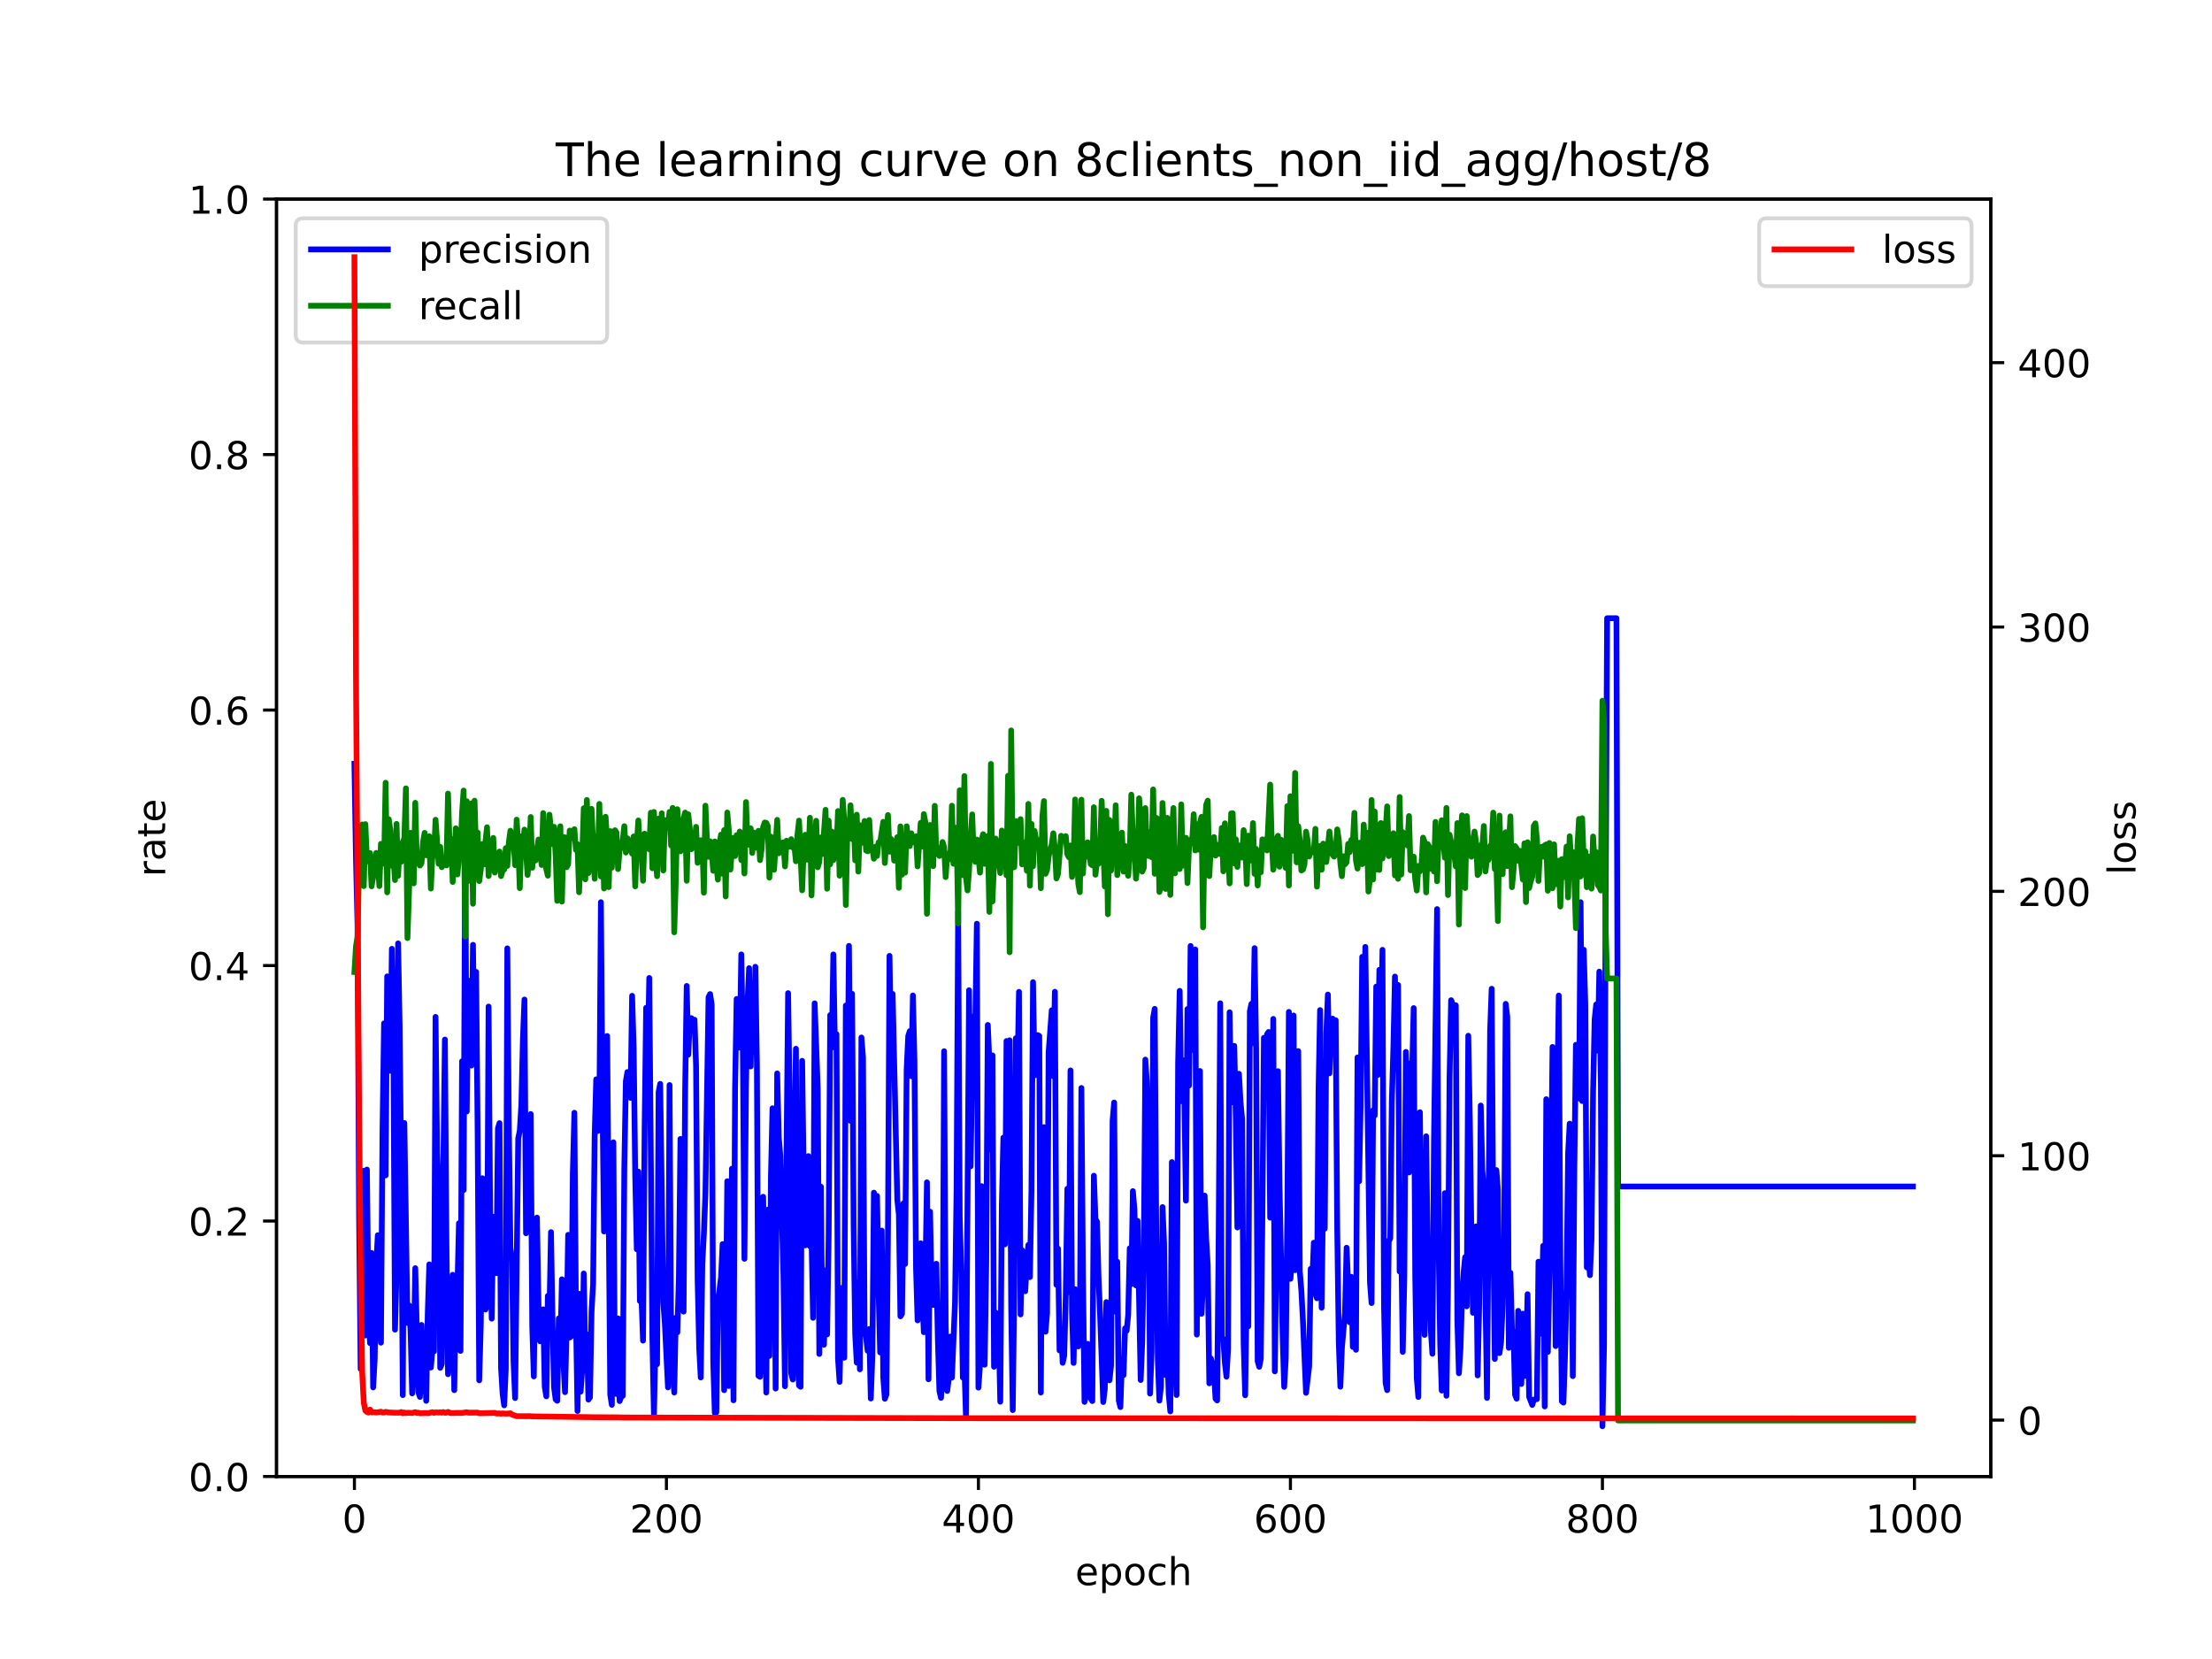 <?xml version="1.0" encoding="utf-8" standalone="no"?>
<!DOCTYPE svg PUBLIC "-//W3C//DTD SVG 1.1//EN"
  "http://www.w3.org/Graphics/SVG/1.1/DTD/svg11.dtd">
<!-- Created with matplotlib (https://matplotlib.org/) -->
<svg height="432pt" version="1.1" viewBox="0 0 576 432" width="576pt" xmlns="http://www.w3.org/2000/svg" xmlns:xlink="http://www.w3.org/1999/xlink">
 <defs>
  <style type="text/css">*{stroke-linecap:butt;stroke-linejoin:round;}</style>
 </defs>
 <g id="figure_1">
  <g id="patch_1">
   <path d="M 0 432 
L 576 432 
L 576 0 
L 0 0 
z
" style="fill:#ffffff;"/>
  </g>
  <g id="axes_1">
   <g id="patch_2">
    <path d="M 72 384.48 
L 518.4 384.48 
L 518.4 51.84 
L 72 51.84 
z
" style="fill:#ffffff;"/>
   </g>
   <g id="matplotlib.axis_1">
    <g id="xtick_1">
     <g id="line2d_1">
      <defs>
       <path d="M 0 0 
L 0 3.5 
" id="m2baa6830aa" style="stroke:#000000;stroke-width:0.8;"/>
      </defs>
      <g>
       <use style="stroke:#000000;stroke-width:0.8;" x="92.291" xlink:href="#m2baa6830aa" y="384.48"/>
      </g>
     </g>
     <g id="text_1">
      <!-- 0 -->
      <g transform="translate(89.11 399.078)scale(0.1 -0.1)">
       <defs>
        <path d="M 31.781 66.406 
Q 24.172 66.406 20.328 58.906 
Q 16.5 51.422 16.5 36.375 
Q 16.5 21.391 20.328 13.891 
Q 24.172 6.391 31.781 6.391 
Q 39.453 6.391 43.281 13.891 
Q 47.125 21.391 47.125 36.375 
Q 47.125 51.422 43.281 58.906 
Q 39.453 66.406 31.781 66.406 
z
M 31.781 74.219 
Q 44.047 74.219 50.516 64.516 
Q 56.984 54.828 56.984 36.375 
Q 56.984 17.969 50.516 8.266 
Q 44.047 -1.422 31.781 -1.422 
Q 19.531 -1.422 13.062 8.266 
Q 6.594 17.969 6.594 36.375 
Q 6.594 54.828 13.062 64.516 
Q 19.531 74.219 31.781 74.219 
z
" id="DejaVuSans-48"/>
       </defs>
       <use xlink:href="#DejaVuSans-48"/>
      </g>
     </g>
    </g>
    <g id="xtick_2">
     <g id="line2d_2">
      <g>
       <use style="stroke:#000000;stroke-width:0.8;" x="173.536" xlink:href="#m2baa6830aa" y="384.48"/>
      </g>
     </g>
     <g id="text_2">
      <!-- 200 -->
      <g transform="translate(163.992 399.078)scale(0.1 -0.1)">
       <defs>
        <path d="M 19.188 8.297 
L 53.609 8.297 
L 53.609 0 
L 7.328 0 
L 7.328 8.297 
Q 12.938 14.109 22.625 23.891 
Q 32.328 33.688 34.812 36.531 
Q 39.547 41.844 41.422 45.531 
Q 43.312 49.219 43.312 52.781 
Q 43.312 58.594 39.234 62.25 
Q 35.156 65.922 28.609 65.922 
Q 23.969 65.922 18.812 64.312 
Q 13.672 62.703 7.812 59.422 
L 7.812 69.391 
Q 13.766 71.781 18.938 73 
Q 24.125 74.219 28.422 74.219 
Q 39.75 74.219 46.484 68.547 
Q 53.219 62.891 53.219 53.422 
Q 53.219 48.922 51.531 44.891 
Q 49.859 40.875 45.406 35.406 
Q 44.188 33.984 37.641 27.219 
Q 31.109 20.453 19.188 8.297 
z
" id="DejaVuSans-50"/>
       </defs>
       <use xlink:href="#DejaVuSans-50"/>
       <use x="63.623" xlink:href="#DejaVuSans-48"/>
       <use x="127.246" xlink:href="#DejaVuSans-48"/>
      </g>
     </g>
    </g>
    <g id="xtick_3">
     <g id="line2d_3">
      <g>
       <use style="stroke:#000000;stroke-width:0.8;" x="254.781" xlink:href="#m2baa6830aa" y="384.48"/>
      </g>
     </g>
     <g id="text_3">
      <!-- 400 -->
      <g transform="translate(245.237 399.078)scale(0.1 -0.1)">
       <defs>
        <path d="M 37.797 64.312 
L 12.891 25.391 
L 37.797 25.391 
z
M 35.203 72.906 
L 47.609 72.906 
L 47.609 25.391 
L 58.016 25.391 
L 58.016 17.188 
L 47.609 17.188 
L 47.609 0 
L 37.797 0 
L 37.797 17.188 
L 4.891 17.188 
L 4.891 26.703 
z
" id="DejaVuSans-52"/>
       </defs>
       <use xlink:href="#DejaVuSans-52"/>
       <use x="63.623" xlink:href="#DejaVuSans-48"/>
       <use x="127.246" xlink:href="#DejaVuSans-48"/>
      </g>
     </g>
    </g>
    <g id="xtick_4">
     <g id="line2d_4">
      <g>
       <use style="stroke:#000000;stroke-width:0.8;" x="336.026" xlink:href="#m2baa6830aa" y="384.48"/>
      </g>
     </g>
     <g id="text_4">
      <!-- 600 -->
      <g transform="translate(326.482 399.078)scale(0.1 -0.1)">
       <defs>
        <path d="M 33.016 40.375 
Q 26.375 40.375 22.484 35.828 
Q 18.609 31.297 18.609 23.391 
Q 18.609 15.531 22.484 10.953 
Q 26.375 6.391 33.016 6.391 
Q 39.656 6.391 43.531 10.953 
Q 47.406 15.531 47.406 23.391 
Q 47.406 31.297 43.531 35.828 
Q 39.656 40.375 33.016 40.375 
z
M 52.594 71.297 
L 52.594 62.312 
Q 48.875 64.062 45.094 64.984 
Q 41.312 65.922 37.594 65.922 
Q 27.828 65.922 22.672 59.328 
Q 17.531 52.734 16.797 39.406 
Q 19.672 43.656 24.016 45.922 
Q 28.375 48.188 33.594 48.188 
Q 44.578 48.188 50.953 41.516 
Q 57.328 34.859 57.328 23.391 
Q 57.328 12.156 50.688 5.359 
Q 44.047 -1.422 33.016 -1.422 
Q 20.359 -1.422 13.672 8.266 
Q 6.984 17.969 6.984 36.375 
Q 6.984 53.656 15.188 63.938 
Q 23.391 74.219 37.203 74.219 
Q 40.922 74.219 44.703 73.484 
Q 48.484 72.75 52.594 71.297 
z
" id="DejaVuSans-54"/>
       </defs>
       <use xlink:href="#DejaVuSans-54"/>
       <use x="63.623" xlink:href="#DejaVuSans-48"/>
       <use x="127.246" xlink:href="#DejaVuSans-48"/>
      </g>
     </g>
    </g>
    <g id="xtick_5">
     <g id="line2d_5">
      <g>
       <use style="stroke:#000000;stroke-width:0.8;" x="417.27" xlink:href="#m2baa6830aa" y="384.48"/>
      </g>
     </g>
     <g id="text_5">
      <!-- 800 -->
      <g transform="translate(407.727 399.078)scale(0.1 -0.1)">
       <defs>
        <path d="M 31.781 34.625 
Q 24.75 34.625 20.719 30.859 
Q 16.703 27.094 16.703 20.516 
Q 16.703 13.922 20.719 10.156 
Q 24.75 6.391 31.781 6.391 
Q 38.812 6.391 42.859 10.172 
Q 46.922 13.969 46.922 20.516 
Q 46.922 27.094 42.891 30.859 
Q 38.875 34.625 31.781 34.625 
z
M 21.922 38.812 
Q 15.578 40.375 12.031 44.719 
Q 8.5 49.078 8.5 55.328 
Q 8.5 64.062 14.719 69.141 
Q 20.953 74.219 31.781 74.219 
Q 42.672 74.219 48.875 69.141 
Q 55.078 64.062 55.078 55.328 
Q 55.078 49.078 51.531 44.719 
Q 48 40.375 41.703 38.812 
Q 48.828 37.156 52.797 32.312 
Q 56.781 27.484 56.781 20.516 
Q 56.781 9.906 50.312 4.234 
Q 43.844 -1.422 31.781 -1.422 
Q 19.734 -1.422 13.25 4.234 
Q 6.781 9.906 6.781 20.516 
Q 6.781 27.484 10.781 32.312 
Q 14.797 37.156 21.922 38.812 
z
M 18.312 54.391 
Q 18.312 48.734 21.844 45.562 
Q 25.391 42.391 31.781 42.391 
Q 38.141 42.391 41.719 45.562 
Q 45.312 48.734 45.312 54.391 
Q 45.312 60.062 41.719 63.234 
Q 38.141 66.406 31.781 66.406 
Q 25.391 66.406 21.844 63.234 
Q 18.312 60.062 18.312 54.391 
z
" id="DejaVuSans-56"/>
       </defs>
       <use xlink:href="#DejaVuSans-56"/>
       <use x="63.623" xlink:href="#DejaVuSans-48"/>
       <use x="127.246" xlink:href="#DejaVuSans-48"/>
      </g>
     </g>
    </g>
    <g id="xtick_6">
     <g id="line2d_6">
      <g>
       <use style="stroke:#000000;stroke-width:0.8;" x="498.515" xlink:href="#m2baa6830aa" y="384.48"/>
      </g>
     </g>
     <g id="text_6">
      <!-- 1000 -->
      <g transform="translate(485.79 399.078)scale(0.1 -0.1)">
       <defs>
        <path d="M 12.406 8.297 
L 28.516 8.297 
L 28.516 63.922 
L 10.984 60.406 
L 10.984 69.391 
L 28.422 72.906 
L 38.281 72.906 
L 38.281 8.297 
L 54.391 8.297 
L 54.391 0 
L 12.406 0 
z
" id="DejaVuSans-49"/>
       </defs>
       <use xlink:href="#DejaVuSans-49"/>
       <use x="63.623" xlink:href="#DejaVuSans-48"/>
       <use x="127.246" xlink:href="#DejaVuSans-48"/>
       <use x="190.869" xlink:href="#DejaVuSans-48"/>
      </g>
     </g>
    </g>
    <g id="text_7">
     <!-- epoch -->
     <g transform="translate(279.972 412.757)scale(0.1 -0.1)">
      <defs>
       <path d="M 56.203 29.594 
L 56.203 25.203 
L 14.891 25.203 
Q 15.484 15.922 20.484 11.062 
Q 25.484 6.203 34.422 6.203 
Q 39.594 6.203 44.453 7.469 
Q 49.312 8.734 54.109 11.281 
L 54.109 2.781 
Q 49.266 0.734 44.188 -0.344 
Q 39.109 -1.422 33.891 -1.422 
Q 20.797 -1.422 13.156 6.188 
Q 5.516 13.812 5.516 26.812 
Q 5.516 40.234 12.766 48.109 
Q 20.016 56 32.328 56 
Q 43.359 56 49.781 48.891 
Q 56.203 41.797 56.203 29.594 
z
M 47.219 32.234 
Q 47.125 39.594 43.094 43.984 
Q 39.062 48.391 32.422 48.391 
Q 24.906 48.391 20.391 44.141 
Q 15.875 39.891 15.188 32.172 
z
" id="DejaVuSans-101"/>
       <path d="M 18.109 8.203 
L 18.109 -20.797 
L 9.078 -20.797 
L 9.078 54.688 
L 18.109 54.688 
L 18.109 46.391 
Q 20.953 51.266 25.266 53.625 
Q 29.594 56 35.594 56 
Q 45.562 56 51.781 48.094 
Q 58.016 40.188 58.016 27.297 
Q 58.016 14.406 51.781 6.484 
Q 45.562 -1.422 35.594 -1.422 
Q 29.594 -1.422 25.266 0.953 
Q 20.953 3.328 18.109 8.203 
z
M 48.688 27.297 
Q 48.688 37.203 44.609 42.844 
Q 40.531 48.484 33.406 48.484 
Q 26.266 48.484 22.188 42.844 
Q 18.109 37.203 18.109 27.297 
Q 18.109 17.391 22.188 11.75 
Q 26.266 6.109 33.406 6.109 
Q 40.531 6.109 44.609 11.75 
Q 48.688 17.391 48.688 27.297 
z
" id="DejaVuSans-112"/>
       <path d="M 30.609 48.391 
Q 23.391 48.391 19.188 42.75 
Q 14.984 37.109 14.984 27.297 
Q 14.984 17.484 19.156 11.844 
Q 23.344 6.203 30.609 6.203 
Q 37.797 6.203 41.984 11.859 
Q 46.188 17.531 46.188 27.297 
Q 46.188 37.016 41.984 42.703 
Q 37.797 48.391 30.609 48.391 
z
M 30.609 56 
Q 42.328 56 49.016 48.375 
Q 55.719 40.766 55.719 27.297 
Q 55.719 13.875 49.016 6.219 
Q 42.328 -1.422 30.609 -1.422 
Q 18.844 -1.422 12.172 6.219 
Q 5.516 13.875 5.516 27.297 
Q 5.516 40.766 12.172 48.375 
Q 18.844 56 30.609 56 
z
" id="DejaVuSans-111"/>
       <path d="M 48.781 52.594 
L 48.781 44.188 
Q 44.969 46.297 41.141 47.344 
Q 37.312 48.391 33.406 48.391 
Q 24.656 48.391 19.812 42.844 
Q 14.984 37.312 14.984 27.297 
Q 14.984 17.281 19.812 11.734 
Q 24.656 6.203 33.406 6.203 
Q 37.312 6.203 41.141 7.25 
Q 44.969 8.297 48.781 10.406 
L 48.781 2.094 
Q 45.016 0.344 40.984 -0.531 
Q 36.969 -1.422 32.422 -1.422 
Q 20.062 -1.422 12.781 6.344 
Q 5.516 14.109 5.516 27.297 
Q 5.516 40.672 12.859 48.328 
Q 20.219 56 33.016 56 
Q 37.156 56 41.109 55.141 
Q 45.062 54.297 48.781 52.594 
z
" id="DejaVuSans-99"/>
       <path d="M 54.891 33.016 
L 54.891 0 
L 45.906 0 
L 45.906 32.719 
Q 45.906 40.484 42.875 44.328 
Q 39.844 48.188 33.797 48.188 
Q 26.516 48.188 22.312 43.547 
Q 18.109 38.922 18.109 30.906 
L 18.109 0 
L 9.078 0 
L 9.078 75.984 
L 18.109 75.984 
L 18.109 46.188 
Q 21.344 51.125 25.703 53.562 
Q 30.078 56 35.797 56 
Q 45.219 56 50.047 50.172 
Q 54.891 44.344 54.891 33.016 
z
" id="DejaVuSans-104"/>
      </defs>
      <use xlink:href="#DejaVuSans-101"/>
      <use x="61.523" xlink:href="#DejaVuSans-112"/>
      <use x="125" xlink:href="#DejaVuSans-111"/>
      <use x="186.182" xlink:href="#DejaVuSans-99"/>
      <use x="241.162" xlink:href="#DejaVuSans-104"/>
     </g>
    </g>
   </g>
   <g id="matplotlib.axis_2">
    <g id="ytick_1">
     <g id="line2d_7">
      <defs>
       <path d="M 0 0 
L -3.5 0 
" id="mc2876cb538" style="stroke:#000000;stroke-width:0.8;"/>
      </defs>
      <g>
       <use style="stroke:#000000;stroke-width:0.8;" x="72" xlink:href="#mc2876cb538" y="384.48"/>
      </g>
     </g>
     <g id="text_8">
      <!-- 0.0 -->
      <g transform="translate(49.097 388.279)scale(0.1 -0.1)">
       <defs>
        <path d="M 10.688 12.406 
L 21 12.406 
L 21 0 
L 10.688 0 
z
" id="DejaVuSans-46"/>
       </defs>
       <use xlink:href="#DejaVuSans-48"/>
       <use x="63.623" xlink:href="#DejaVuSans-46"/>
       <use x="95.41" xlink:href="#DejaVuSans-48"/>
      </g>
     </g>
    </g>
    <g id="ytick_2">
     <g id="line2d_8">
      <g>
       <use style="stroke:#000000;stroke-width:0.8;" x="72" xlink:href="#mc2876cb538" y="317.952"/>
      </g>
     </g>
     <g id="text_9">
      <!-- 0.2 -->
      <g transform="translate(49.097 321.751)scale(0.1 -0.1)">
       <use xlink:href="#DejaVuSans-48"/>
       <use x="63.623" xlink:href="#DejaVuSans-46"/>
       <use x="95.41" xlink:href="#DejaVuSans-50"/>
      </g>
     </g>
    </g>
    <g id="ytick_3">
     <g id="line2d_9">
      <g>
       <use style="stroke:#000000;stroke-width:0.8;" x="72" xlink:href="#mc2876cb538" y="251.424"/>
      </g>
     </g>
     <g id="text_10">
      <!-- 0.4 -->
      <g transform="translate(49.097 255.223)scale(0.1 -0.1)">
       <use xlink:href="#DejaVuSans-48"/>
       <use x="63.623" xlink:href="#DejaVuSans-46"/>
       <use x="95.41" xlink:href="#DejaVuSans-52"/>
      </g>
     </g>
    </g>
    <g id="ytick_4">
     <g id="line2d_10">
      <g>
       <use style="stroke:#000000;stroke-width:0.8;" x="72" xlink:href="#mc2876cb538" y="184.896"/>
      </g>
     </g>
     <g id="text_11">
      <!-- 0.6 -->
      <g transform="translate(49.097 188.695)scale(0.1 -0.1)">
       <use xlink:href="#DejaVuSans-48"/>
       <use x="63.623" xlink:href="#DejaVuSans-46"/>
       <use x="95.41" xlink:href="#DejaVuSans-54"/>
      </g>
     </g>
    </g>
    <g id="ytick_5">
     <g id="line2d_11">
      <g>
       <use style="stroke:#000000;stroke-width:0.8;" x="72" xlink:href="#mc2876cb538" y="118.368"/>
      </g>
     </g>
     <g id="text_12">
      <!-- 0.8 -->
      <g transform="translate(49.097 122.167)scale(0.1 -0.1)">
       <use xlink:href="#DejaVuSans-48"/>
       <use x="63.623" xlink:href="#DejaVuSans-46"/>
       <use x="95.41" xlink:href="#DejaVuSans-56"/>
      </g>
     </g>
    </g>
    <g id="ytick_6">
     <g id="line2d_12">
      <g>
       <use style="stroke:#000000;stroke-width:0.8;" x="72" xlink:href="#mc2876cb538" y="51.84"/>
      </g>
     </g>
     <g id="text_13">
      <!-- 1.0 -->
      <g transform="translate(49.097 55.639)scale(0.1 -0.1)">
       <use xlink:href="#DejaVuSans-49"/>
       <use x="63.623" xlink:href="#DejaVuSans-46"/>
       <use x="95.41" xlink:href="#DejaVuSans-48"/>
      </g>
     </g>
    </g>
    <g id="text_14">
     <!-- rate -->
     <g transform="translate(43.017 228.316)rotate(-90)scale(0.1 -0.1)">
      <defs>
       <path d="M 41.109 46.297 
Q 39.594 47.172 37.812 47.578 
Q 36.031 48 33.891 48 
Q 26.266 48 22.188 43.047 
Q 18.109 38.094 18.109 28.812 
L 18.109 0 
L 9.078 0 
L 9.078 54.688 
L 18.109 54.688 
L 18.109 46.188 
Q 20.953 51.172 25.484 53.578 
Q 30.031 56 36.531 56 
Q 37.453 56 38.578 55.875 
Q 39.703 55.766 41.062 55.516 
z
" id="DejaVuSans-114"/>
       <path d="M 34.281 27.484 
Q 23.391 27.484 19.188 25 
Q 14.984 22.516 14.984 16.5 
Q 14.984 11.719 18.141 8.906 
Q 21.297 6.109 26.703 6.109 
Q 34.188 6.109 38.703 11.406 
Q 43.219 16.703 43.219 25.484 
L 43.219 27.484 
z
M 52.203 31.203 
L 52.203 0 
L 43.219 0 
L 43.219 8.297 
Q 40.141 3.328 35.547 0.953 
Q 30.953 -1.422 24.312 -1.422 
Q 15.922 -1.422 10.953 3.297 
Q 6 8.016 6 15.922 
Q 6 25.141 12.172 29.828 
Q 18.359 34.516 30.609 34.516 
L 43.219 34.516 
L 43.219 35.406 
Q 43.219 41.609 39.141 45 
Q 35.062 48.391 27.688 48.391 
Q 23 48.391 18.547 47.266 
Q 14.109 46.141 10.016 43.891 
L 10.016 52.203 
Q 14.938 54.109 19.578 55.047 
Q 24.219 56 28.609 56 
Q 40.484 56 46.344 49.844 
Q 52.203 43.703 52.203 31.203 
z
" id="DejaVuSans-97"/>
       <path d="M 18.312 70.219 
L 18.312 54.688 
L 36.812 54.688 
L 36.812 47.703 
L 18.312 47.703 
L 18.312 18.016 
Q 18.312 11.328 20.141 9.422 
Q 21.969 7.516 27.594 7.516 
L 36.812 7.516 
L 36.812 0 
L 27.594 0 
Q 17.188 0 13.234 3.875 
Q 9.281 7.766 9.281 18.016 
L 9.281 47.703 
L 2.688 47.703 
L 2.688 54.688 
L 9.281 54.688 
L 9.281 70.219 
z
" id="DejaVuSans-116"/>
      </defs>
      <use xlink:href="#DejaVuSans-114"/>
      <use x="41.113" xlink:href="#DejaVuSans-97"/>
      <use x="102.393" xlink:href="#DejaVuSans-116"/>
      <use x="141.602" xlink:href="#DejaVuSans-101"/>
     </g>
    </g>
   </g>
   <g id="line2d_13">
    <path clip-path="url(#pd4036e1905)" d="M 92.291 198.889 
L 92.697 223.555 
L 93.103 240.909 
L 93.51 316.798 
L 93.916 356.479 
L 94.322 333.862 
L 94.728 304.862 
L 95.134 347.76 
L 95.541 304.553 
L 95.947 340.215 
L 96.353 349.744 
L 96.759 326.261 
L 97.166 361.276 
L 97.572 353.928 
L 97.978 329.028 
L 98.384 321.638 
L 98.79 343.349 
L 99.197 349.627 
L 99.603 294.654 
L 100.009 266.47 
L 100.415 306.082 
L 100.822 254.247 
L 101.634 278.82 
L 102.04 247.067 
L 102.447 273.643 
L 102.853 346.235 
L 103.259 331.215 
L 103.665 245.652 
L 104.071 267.578 
L 104.478 305.587 
L 104.884 363.289 
L 105.29 292.433 
L 106.103 344.496 
L 106.509 339.893 
L 106.915 346.513 
L 107.321 362.842 
L 107.727 353.734 
L 108.134 330.231 
L 108.946 362.555 
L 109.352 363.76 
L 109.759 345.014 
L 110.165 362.301 
L 110.571 350.834 
L 110.977 364.777 
L 111.383 342.233 
L 111.79 329.235 
L 112.196 356.094 
L 112.602 351.383 
L 113.008 351.896 
L 113.415 264.795 
L 113.821 300.383 
L 114.227 311.488 
L 114.633 356.173 
L 115.039 355.226 
L 115.446 303.398 
L 115.852 270.703 
L 116.258 324.424 
L 116.664 357.835 
L 117.071 353.555 
L 117.477 339.402 
L 117.883 331.947 
L 118.289 361.996 
L 118.695 336.225 
L 119.102 335.887 
L 119.508 318.537 
L 119.914 351.775 
L 120.32 276.352 
L 120.727 309.894 
L 121.133 217.891 
L 121.539 289.429 
L 121.945 255.327 
L 122.352 258.002 
L 122.758 277.464 
L 123.164 246.032 
L 123.57 276.927 
L 123.976 253.082 
L 124.383 295.424 
L 124.789 359.427 
L 125.195 344.72 
L 125.601 306.8 
L 126.008 309.318 
L 126.414 340.991 
L 126.82 339.865 
L 127.226 262.106 
L 127.632 317.208 
L 128.039 343.378 
L 128.445 316.829 
L 128.851 328.863 
L 129.257 331.519 
L 129.664 293.808 
L 130.07 292.465 
L 130.476 356.212 
L 130.882 362.945 
L 131.288 365.943 
L 131.695 356.459 
L 132.101 246.944 
L 132.507 293.956 
L 132.913 324.876 
L 133.32 328.224 
L 133.726 354.44 
L 134.132 364.044 
L 134.944 296.429 
L 135.351 294.421 
L 135.757 287.88 
L 136.163 270.74 
L 136.569 260.277 
L 136.976 321.141 
L 137.382 310.615 
L 137.788 295.848 
L 138.194 290.09 
L 138.6 345.385 
L 139.007 358.413 
L 139.413 326.834 
L 139.819 317.056 
L 140.225 339.879 
L 140.632 349.259 
L 141.038 342.376 
L 141.444 340.945 
L 141.85 361.156 
L 142.257 363.602 
L 142.663 337.445 
L 143.069 341.981 
L 143.475 320.844 
L 143.881 344.437 
L 144.288 361.409 
L 144.694 364.397 
L 145.1 364.765 
L 145.506 343.311 
L 145.913 351.911 
L 146.319 333.125 
L 146.725 354.969 
L 147.131 362.521 
L 147.537 346.385 
L 147.944 321.551 
L 148.35 348.289 
L 148.756 347.967 
L 149.162 305.585 
L 149.569 289.759 
L 149.975 342.692 
L 150.381 367.423 
L 150.787 336.895 
L 151.193 362.382 
L 151.6 356.675 
L 152.006 331.611 
L 152.412 352.865 
L 152.818 347.458 
L 153.225 364.449 
L 153.631 363.877 
L 154.037 341.6 
L 154.443 334.352 
L 154.849 295.799 
L 155.256 281.046 
L 155.662 294.513 
L 156.068 290.516 
L 156.474 234.93 
L 156.881 286.708 
L 157.287 320.681 
L 157.693 282.681 
L 158.099 269.77 
L 158.912 363.158 
L 159.318 365.818 
L 159.724 297.458 
L 160.13 361.498 
L 160.537 362.998 
L 160.943 343.305 
L 161.349 364.842 
L 161.755 363.732 
L 162.162 363.48 
L 162.568 304.24 
L 162.974 281.52 
L 163.38 279.153 
L 163.786 281.461 
L 164.193 285.89 
L 164.599 259.305 
L 165.005 272.838 
L 165.411 306.097 
L 165.818 325.314 
L 166.224 305.081 
L 166.63 338.797 
L 167.036 337.737 
L 167.442 349.098 
L 167.849 294.698 
L 168.255 262.418 
L 168.661 276.353 
L 169.067 254.664 
L 169.88 348.671 
L 170.286 368.704 
L 170.692 348.702 
L 171.098 355.231 
L 171.505 284.377 
L 171.911 282.237 
L 172.723 339.186 
L 173.13 344.681 
L 173.942 361.274 
L 174.348 282.541 
L 174.754 349.691 
L 175.161 355.17 
L 175.567 362.613 
L 175.973 343.147 
L 176.379 346.95 
L 176.786 332.347 
L 177.192 296.573 
L 177.598 339.136 
L 178.004 341.542 
L 178.41 283.936 
L 178.817 256.734 
L 179.223 274.639 
L 179.629 265.272 
L 180.035 265.114 
L 180.442 267.223 
L 180.848 265.531 
L 181.254 277.462 
L 181.66 333.261 
L 182.067 351.028 
L 182.473 358.7 
L 182.879 329.215 
L 183.285 321.272 
L 183.691 310.796 
L 184.504 259.652 
L 184.91 258.85 
L 185.316 261.562 
L 185.723 354.552 
L 186.129 367.9 
L 186.535 367.772 
L 186.941 338.559 
L 187.347 336.004 
L 187.754 332.622 
L 188.16 323.959 
L 188.566 362.009 
L 188.972 348.497 
L 189.379 307.589 
L 189.785 360.919 
L 190.191 345.104 
L 190.597 304.318 
L 191.003 364.637 
L 191.41 283.567 
L 191.816 260.127 
L 192.222 261.562 
L 192.628 272.808 
L 193.035 248.53 
L 193.441 272.795 
L 193.847 327.785 
L 194.253 282.765 
L 194.659 261.131 
L 195.066 252.105 
L 195.472 277.698 
L 195.878 256.356 
L 196.284 273.852 
L 196.691 251.748 
L 197.097 277.253 
L 197.503 358.251 
L 197.909 358.512 
L 198.315 350.965 
L 198.722 311.636 
L 199.534 362.613 
L 199.94 314.997 
L 200.347 353.071 
L 200.753 306.355 
L 201.159 288.593 
L 201.565 302.648 
L 201.971 361.576 
L 202.378 279.515 
L 202.784 296.16 
L 203.19 300.943 
L 204.003 332.036 
L 204.409 360.985 
L 204.815 299.753 
L 205.221 258.611 
L 205.628 287.21 
L 206.034 357.628 
L 206.44 359.225 
L 206.846 300.309 
L 207.252 273.099 
L 207.659 350.555 
L 208.065 360.776 
L 208.471 361.119 
L 208.877 276.244 
L 209.284 306.999 
L 209.69 324.288 
L 210.096 302.456 
L 210.502 301.046 
L 210.908 324.508 
L 211.315 322.037 
L 211.721 343.16 
L 212.127 261.265 
L 212.94 283.538 
L 213.346 352.572 
L 213.752 308.999 
L 214.158 348.769 
L 214.564 350.175 
L 214.971 330.772 
L 215.377 347.484 
L 215.783 321.737 
L 216.189 264.309 
L 216.596 272.808 
L 217.002 248.53 
L 217.408 272.795 
L 217.814 269.276 
L 218.22 353.791 
L 218.627 359.835 
L 219.033 340.315 
L 219.439 335.269 
L 219.845 353.546 
L 220.252 261.837 
L 220.658 289.11 
L 221.064 246.308 
L 221.47 291.862 
L 221.876 258.783 
L 222.283 318.782 
L 222.689 347.355 
L 223.095 354.82 
L 223.501 334.063 
L 223.908 356.569 
L 224.314 270.161 
L 224.72 275.292 
L 225.126 345.951 
L 225.533 348.318 
L 225.939 351.742 
L 226.345 346.082 
L 226.751 364.178 
L 227.157 353.088 
L 227.564 310.561 
L 227.97 314.027 
L 228.376 311.409 
L 228.782 336.159 
L 229.189 352.172 
L 229.595 320.446 
L 230.001 358.698 
L 230.407 364.24 
L 230.813 363.156 
L 231.22 321.338 
L 231.626 248.903 
L 232.032 275.457 
L 232.438 258.808 
L 233.657 312.445 
L 234.063 316.221 
L 234.469 342.769 
L 234.876 342.123 
L 235.282 313.328 
L 235.688 329.144 
L 236.094 278.442 
L 236.501 269.77 
L 236.907 268.496 
L 237.313 280.246 
L 237.719 259.218 
L 238.125 276.353 
L 238.532 330.128 
L 238.938 343.822 
L 239.344 336.751 
L 239.75 323.746 
L 240.157 337.299 
L 240.563 346.903 
L 240.969 332.381 
L 241.375 307.87 
L 241.781 359.161 
L 242.188 315.519 
L 242.594 336.702 
L 243 339.808 
L 243.406 331.479 
L 243.813 329.08 
L 244.219 348.768 
L 244.625 362.199 
L 245.031 364.001 
L 245.438 357.474 
L 245.844 273.739 
L 246.25 344.991 
L 246.656 362.197 
L 247.062 358.943 
L 247.469 348.048 
L 247.875 358.727 
L 248.687 339.082 
L 249.094 309.371 
L 249.5 237.495 
L 249.906 316.624 
L 250.312 331.377 
L 250.718 358.72 
L 251.125 355.468 
L 251.531 368.814 
L 252.343 257.857 
L 252.75 303.714 
L 253.156 277.804 
L 253.562 264.618 
L 253.968 266.178 
L 254.374 240.529 
L 254.781 361.342 
L 255.187 355.456 
L 255.593 308.868 
L 255.999 325.516 
L 256.406 355.37 
L 256.812 328.794 
L 257.218 266.889 
L 257.624 276.374 
L 258.03 299.382 
L 258.437 274.807 
L 258.843 355.902 
L 259.249 341.783 
L 259.655 343.002 
L 260.062 346.632 
L 260.468 365 
L 260.874 313.951 
L 261.28 296.244 
L 261.686 324.024 
L 262.093 271.077 
L 262.499 290.197 
L 262.905 270.884 
L 263.311 340.431 
L 263.718 367.189 
L 264.124 334.317 
L 264.53 270.345 
L 264.936 280.366 
L 265.343 258.278 
L 265.749 342.28 
L 266.155 325.568 
L 266.561 327.078 
L 266.967 336.237 
L 267.374 328.492 
L 267.78 324.184 
L 268.186 332.56 
L 268.592 309.636 
L 268.999 255.751 
L 269.405 280.028 
L 269.811 270.769 
L 270.217 269.533 
L 270.623 269.77 
L 271.03 362.613 
L 271.436 304.202 
L 271.842 293.506 
L 272.248 346.782 
L 272.655 341.962 
L 273.061 274.032 
L 273.873 263.064 
L 274.279 280.246 
L 274.686 258.25 
L 275.092 334.569 
L 275.498 325.119 
L 275.904 351.653 
L 276.311 346.252 
L 276.717 354.875 
L 277.123 352.982 
L 277.529 337.012 
L 277.935 309.543 
L 278.342 336.467 
L 278.748 278.732 
L 279.154 341.646 
L 279.56 354.905 
L 279.967 335.711 
L 280.779 350.602 
L 281.185 347.461 
L 281.591 283.306 
L 281.998 331.585 
L 282.404 365.053 
L 282.81 363.297 
L 283.216 349.926 
L 284.029 364.149 
L 284.435 364.84 
L 284.841 306.146 
L 285.248 317.407 
L 285.654 318.124 
L 286.06 332.679 
L 286.466 342.439 
L 287.279 365.087 
L 287.685 361.717 
L 288.091 339.057 
L 288.497 352.152 
L 288.904 359.427 
L 289.31 355.608 
L 289.716 291.836 
L 290.122 287.094 
L 290.528 341.584 
L 290.935 328.555 
L 291.341 364.7 
L 291.747 366.402 
L 292.153 354.309 
L 292.56 358.08 
L 292.966 345.899 
L 293.372 346.519 
L 293.778 342.404 
L 294.184 325.064 
L 294.591 334.402 
L 294.997 310.165 
L 295.403 314.941 
L 295.809 334.732 
L 296.216 317.909 
L 297.028 359.353 
L 297.434 349.354 
L 297.84 326.87 
L 298.247 275.921 
L 298.653 282.146 
L 299.059 297.255 
L 299.465 362.887 
L 299.872 351.97 
L 300.278 265.028 
L 300.684 262.701 
L 301.09 321.39 
L 301.496 354.222 
L 301.903 364.709 
L 302.309 361.033 
L 302.715 314.321 
L 303.121 323.73 
L 303.528 358.039 
L 303.934 351.465 
L 304.34 363.092 
L 304.746 367.527 
L 305.152 302.599 
L 305.559 312.07 
L 305.965 349.657 
L 306.371 363.26 
L 306.777 276.846 
L 307.184 258.016 
L 307.59 286.744 
L 307.996 276.044 
L 308.402 285.261 
L 308.809 312.651 
L 309.215 262.753 
L 309.621 282.677 
L 310.027 246.333 
L 310.433 273.379 
L 310.84 256.116 
L 311.246 247.228 
L 311.652 347.527 
L 312.058 300.946 
L 312.465 278.886 
L 312.871 342.118 
L 313.277 333.796 
L 313.683 311.332 
L 314.089 322.687 
L 314.496 329.52 
L 314.902 360.223 
L 315.308 353.733 
L 315.714 355.172 
L 316.121 357.461 
L 316.527 364.233 
L 316.933 364.671 
L 317.339 322.294 
L 317.745 261.245 
L 318.152 348.21 
L 318.558 348.735 
L 318.964 354.933 
L 319.37 358.489 
L 319.777 351.402 
L 320.183 263.588 
L 320.589 287.087 
L 321.401 272.343 
L 321.808 291.357 
L 322.214 319.632 
L 322.62 279.604 
L 323.026 286.986 
L 323.433 291.313 
L 323.839 349.691 
L 324.245 363.33 
L 324.651 335.119 
L 325.057 345.366 
L 325.464 263.336 
L 325.87 261.403 
L 326.276 271.636 
L 326.682 246.895 
L 327.089 272.994 
L 327.495 354.454 
L 327.901 355.91 
L 328.307 353.876 
L 328.714 317.377 
L 329.12 270.238 
L 329.526 275.28 
L 329.932 269.319 
L 330.338 268.731 
L 330.745 317.074 
L 331.151 306.849 
L 331.557 265.326 
L 331.963 357.102 
L 332.37 325.312 
L 332.776 278.934 
L 333.182 308.78 
L 333.994 347.884 
L 334.401 361.136 
L 334.807 353.682 
L 335.213 316.725 
L 335.619 263.497 
L 336.026 332.997 
L 336.432 327.902 
L 336.838 264.431 
L 337.244 330.746 
L 338.057 273.703 
L 338.463 331.075 
L 338.869 336.038 
L 339.275 343.754 
L 340.088 362.687 
L 340.9 355.81 
L 341.306 330.404 
L 341.713 333.608 
L 342.119 323.603 
L 342.525 336.88 
L 342.931 338.059 
L 343.338 284.243 
L 343.744 263.019 
L 344.15 340.538 
L 344.556 307.785 
L 344.962 319.954 
L 345.369 269.313 
L 345.775 258.973 
L 346.181 279.494 
L 346.587 269.622 
L 346.994 265.252 
L 347.4 266.809 
L 347.806 265.665 
L 348.212 320.175 
L 348.619 349.537 
L 349.025 361.105 
L 349.431 350.856 
L 350.243 341.758 
L 350.65 324.904 
L 351.462 344.323 
L 351.868 332.481 
L 352.275 350.731 
L 352.681 345.812 
L 353.087 351.483 
L 353.493 275.348 
L 353.899 307.599 
L 354.306 287.707 
L 354.712 249.166 
L 355.118 272.671 
L 355.524 246.572 
L 356.743 333.989 
L 357.149 339.316 
L 357.555 289.123 
L 357.962 290.477 
L 358.368 256.914 
L 358.774 279.92 
L 359.18 252.546 
L 359.587 271.875 
L 359.993 247.338 
L 360.399 340.078 
L 360.805 360.104 
L 361.211 361.994 
L 361.618 323.268 
L 362.024 322.457 
L 362.43 286.745 
L 362.836 272.795 
L 363.243 254.295 
L 363.649 275.673 
L 364.055 256.486 
L 364.461 331.109 
L 364.867 322.988 
L 365.274 352.031 
L 365.68 332.643 
L 366.086 273.917 
L 366.492 284.513 
L 366.899 305.311 
L 367.305 276.872 
L 367.711 279.469 
L 368.117 262.502 
L 368.524 332.24 
L 368.93 358.932 
L 369.336 363.776 
L 369.742 289.622 
L 370.148 331.31 
L 370.555 332.002 
L 370.961 347.608 
L 371.367 295.891 
L 371.773 326.692 
L 372.18 334.407 
L 372.586 346.372 
L 372.992 352.515 
L 373.398 297.694 
L 374.211 236.725 
L 374.617 324.463 
L 375.023 349.996 
L 375.429 362.1 
L 375.836 342.548 
L 376.242 310.696 
L 376.648 363.455 
L 377.054 335.1 
L 377.46 280.712 
L 377.867 260.448 
L 378.679 262.462 
L 379.085 261.767 
L 379.492 343.841 
L 379.898 357.596 
L 380.304 351.132 
L 380.71 337.666 
L 381.116 331.406 
L 381.523 327.364 
L 381.929 340.161 
L 382.335 269.702 
L 382.741 291.421 
L 383.148 321.709 
L 383.554 341.852 
L 383.96 335.546 
L 384.366 319.346 
L 384.772 358.158 
L 385.179 339.504 
L 385.585 287.879 
L 385.991 304.728 
L 386.397 309.826 
L 387.21 364.016 
L 388.022 268.387 
L 388.429 257.472 
L 388.835 317.918 
L 389.241 353.872 
L 389.647 304.689 
L 390.053 309.872 
L 390.46 352.352 
L 390.866 349.567 
L 391.272 340.022 
L 391.678 322.814 
L 392.085 261.403 
L 392.491 264.805 
L 392.897 350.961 
L 393.303 331.431 
L 393.709 346.203 
L 394.116 347.19 
L 394.522 363.208 
L 394.928 364.219 
L 395.334 341.345 
L 395.741 344.408 
L 396.147 360.38 
L 396.553 342.074 
L 396.959 358.325 
L 397.365 355.074 
L 397.772 336.999 
L 398.178 363.703 
L 398.99 365.838 
L 399.397 364.47 
L 399.803 364.346 
L 400.209 364.34 
L 400.615 328.546 
L 401.021 347.3 
L 401.428 342.398 
L 401.834 324.412 
L 402.24 366.242 
L 402.646 286.227 
L 403.053 352.044 
L 403.865 310.218 
L 404.271 272.621 
L 404.677 284.907 
L 405.084 350.52 
L 405.49 287.132 
L 405.896 259.231 
L 406.302 327.768 
L 406.709 364.893 
L 407.115 365.239 
L 407.521 352.914 
L 407.927 335.588 
L 408.333 300.404 
L 408.74 292.595 
L 409.146 311.703 
L 409.552 358.339 
L 409.958 303.803 
L 410.365 272.064 
L 410.771 283.101 
L 411.177 286.047 
L 411.583 234.93 
L 411.99 286.708 
L 412.396 247.298 
L 412.802 261.304 
L 413.208 330.032 
L 413.614 327.006 
L 414.021 332.057 
L 414.427 322.468 
L 414.833 284.538 
L 415.239 265.472 
L 415.646 261.562 
L 416.052 273.571 
L 416.458 253.01 
L 416.864 282.35 
L 417.27 371.381 
L 417.677 350.47 
L 418.083 238.155 
L 418.489 160.988 
L 420.926 160.988 
L 421.333 308.963 
L 498.109 308.963 
L 498.109 308.963 
" style="fill:none;stroke:#0000ff;stroke-linecap:square;stroke-width:1.5;"/>
   </g>
   <g id="line2d_14">
    <path clip-path="url(#pd4036e1905)" d="M 92.291 253.113 
L 92.697 246.436 
L 93.103 243.928 
L 93.51 225.068 
L 93.916 220.701 
L 94.322 214.679 
L 94.728 230.742 
L 95.134 214.607 
L 95.541 223.695 
L 95.947 224.329 
L 96.353 222.141 
L 96.759 230.794 
L 97.166 228.339 
L 97.572 224.305 
L 97.978 222.098 
L 98.384 224.669 
L 98.79 230.733 
L 99.197 219.741 
L 99.603 223.823 
L 100.009 224.921 
L 100.415 203.82 
L 100.822 232.365 
L 101.228 213.315 
L 101.634 216.08 
L 102.04 225.424 
L 102.447 223.007 
L 102.853 229.168 
L 103.259 214.533 
L 103.665 228.075 
L 104.071 219.821 
L 104.478 224.413 
L 104.884 219.226 
L 105.29 218.328 
L 105.696 205.287 
L 106.103 244.274 
L 106.509 232.25 
L 106.915 216.866 
L 107.321 221.28 
L 107.727 230.031 
L 108.134 209.045 
L 108.54 223.829 
L 108.946 224.438 
L 109.352 225.388 
L 109.759 224.763 
L 110.165 219.207 
L 110.571 216.88 
L 110.977 222.709 
L 111.383 222.528 
L 111.79 217.765 
L 112.196 231.387 
L 112.602 222.238 
L 113.008 222.882 
L 113.415 213.46 
L 114.227 224.937 
L 114.633 220.525 
L 115.039 225.81 
L 115.446 224.675 
L 115.852 223.947 
L 116.258 225.362 
L 116.664 206.651 
L 117.071 220.687 
L 117.477 218.44 
L 117.883 229.664 
L 118.289 223.585 
L 118.695 215.682 
L 119.102 227.704 
L 119.508 223.312 
L 119.914 223.182 
L 120.32 211.634 
L 120.727 205.859 
L 121.133 243.875 
L 121.539 208.636 
L 121.945 229.397 
L 122.352 223.579 
L 122.758 209.187 
L 123.164 235.341 
L 123.57 208.494 
L 123.976 222.204 
L 124.383 216.798 
L 124.789 229.435 
L 125.195 226.434 
L 125.601 219.801 
L 126.008 225.091 
L 126.414 219.129 
L 126.82 215.408 
L 127.226 228.123 
L 127.632 223.473 
L 128.039 221.823 
L 128.445 218.196 
L 128.851 227.216 
L 129.257 223.797 
L 129.664 223.788 
L 130.07 221.739 
L 130.476 228.136 
L 130.882 226.716 
L 131.288 226.422 
L 131.695 220.856 
L 132.101 225.482 
L 132.507 219.248 
L 132.913 216.314 
L 133.32 220.178 
L 133.726 218.796 
L 134.132 225.293 
L 134.538 213.435 
L 134.944 220.074 
L 135.351 231.268 
L 135.757 217.778 
L 136.163 220.633 
L 136.569 216.021 
L 137.382 227.843 
L 137.788 222.77 
L 138.194 212.748 
L 138.6 225.954 
L 139.007 220.93 
L 139.413 224.093 
L 140.225 218.611 
L 141.038 225.244 
L 141.444 211.726 
L 141.85 223.419 
L 142.257 226.321 
L 142.663 228.03 
L 143.069 212.139 
L 143.881 219.806 
L 144.288 215.301 
L 144.694 222.85 
L 145.1 234.577 
L 145.506 218.287 
L 145.913 215.153 
L 146.319 234.773 
L 146.725 217.982 
L 147.131 218.053 
L 147.537 225.832 
L 147.944 225.055 
L 148.35 216.276 
L 148.756 218.309 
L 149.162 217.314 
L 149.569 215.916 
L 149.975 221.302 
L 150.381 219.825 
L 150.787 232.344 
L 151.193 221.719 
L 151.6 223.252 
L 152.006 210.456 
L 152.412 228.978 
L 152.818 208.3 
L 153.225 227.343 
L 153.631 224.886 
L 154.037 210.623 
L 154.849 228.835 
L 155.256 217.852 
L 155.662 224.663 
L 156.068 209.337 
L 156.474 228.233 
L 156.881 213.062 
L 157.287 231.364 
L 157.693 212.678 
L 158.099 219.108 
L 158.505 231.005 
L 158.912 216.422 
L 159.318 225.939 
L 159.724 216.819 
L 160.13 216.19 
L 160.537 216.812 
L 160.943 226.308 
L 161.349 221.109 
L 161.755 220.896 
L 162.162 218.834 
L 162.568 215.136 
L 162.974 222.007 
L 163.38 218.3 
L 163.786 221.386 
L 164.193 218.788 
L 164.599 222.296 
L 165.005 217.816 
L 165.411 230.808 
L 165.818 219.622 
L 166.224 213.649 
L 166.63 221.039 
L 167.036 222.074 
L 167.442 229.345 
L 167.849 217.082 
L 168.255 219.512 
L 168.661 219.018 
L 169.067 221.158 
L 169.474 211.622 
L 169.88 226.097 
L 170.286 211.43 
L 170.692 222.824 
L 171.098 228.16 
L 171.505 213.175 
L 171.911 224.492 
L 172.317 211.78 
L 172.723 226.671 
L 173.13 213.544 
L 173.536 214.659 
L 173.942 215.44 
L 174.348 211.419 
L 174.754 220.176 
L 175.161 210.377 
L 175.567 242.775 
L 175.973 229.212 
L 176.379 210.71 
L 176.786 218.754 
L 177.192 221.684 
L 177.598 220.661 
L 178.004 213.057 
L 178.41 211.587 
L 178.817 229.356 
L 179.223 212.041 
L 179.629 215.705 
L 180.035 221.129 
L 180.442 217.39 
L 180.848 219.874 
L 181.254 215.303 
L 181.66 224.671 
L 182.067 220.931 
L 182.473 218.8 
L 182.879 219.06 
L 183.285 232.459 
L 183.691 209.788 
L 184.098 219.017 
L 184.504 223.112 
L 184.91 219.079 
L 185.316 221.876 
L 185.723 226.75 
L 186.129 219.11 
L 186.535 225.138 
L 186.941 229.054 
L 187.347 219.686 
L 187.754 217.346 
L 188.16 227.53 
L 188.566 216.158 
L 188.972 233.433 
L 189.379 211.577 
L 189.785 216.226 
L 190.191 226.43 
L 190.597 221.173 
L 191.003 218.177 
L 191.41 222.907 
L 191.816 217.466 
L 192.222 221.876 
L 192.628 216.526 
L 193.035 223.978 
L 193.441 216.962 
L 193.847 227.459 
L 194.253 208.854 
L 194.659 219.426 
L 195.066 219.98 
L 195.472 215.696 
L 195.878 222.099 
L 196.284 216.801 
L 196.691 220.776 
L 197.503 216.337 
L 197.909 223.972 
L 198.315 221.221 
L 198.722 215.308 
L 199.128 214.178 
L 199.534 214.273 
L 199.94 215.102 
L 200.347 228.533 
L 200.753 217.858 
L 201.159 218.94 
L 201.565 226.502 
L 202.378 213.492 
L 202.784 222.207 
L 203.19 219.417 
L 203.596 221.757 
L 204.003 219.316 
L 204.409 225.614 
L 204.815 218.923 
L 205.221 219.541 
L 205.628 220.451 
L 206.034 218.516 
L 206.44 220.703 
L 206.846 220.226 
L 207.252 224.281 
L 207.659 217.382 
L 208.065 213.68 
L 208.877 231.836 
L 209.284 220.809 
L 209.69 217.371 
L 210.096 223.851 
L 210.502 223.562 
L 210.908 212.94 
L 211.315 233.165 
L 211.721 217.633 
L 212.127 219.827 
L 212.533 213.731 
L 212.94 225.827 
L 213.346 224.432 
L 213.752 218.069 
L 214.158 222.375 
L 214.971 210.879 
L 215.377 231.424 
L 215.783 213.697 
L 216.189 225.056 
L 216.596 216.526 
L 217.002 223.978 
L 217.408 216.962 
L 217.814 221.154 
L 218.22 211.194 
L 218.627 228.03 
L 219.033 225.914 
L 219.439 208.283 
L 219.845 213.911 
L 220.252 235.662 
L 220.658 215.463 
L 221.064 217.843 
L 221.47 209.687 
L 221.876 218.512 
L 222.283 212.653 
L 222.689 224.033 
L 223.095 212.145 
L 223.501 226.963 
L 223.908 214.89 
L 224.314 219.495 
L 224.72 217.168 
L 225.126 213.787 
L 225.533 221.469 
L 225.939 221.675 
L 226.345 213.53 
L 226.751 220.909 
L 227.157 220.952 
L 227.564 223.609 
L 227.97 220.461 
L 228.376 222.883 
L 228.782 219.356 
L 229.189 219.359 
L 230.001 213.998 
L 230.407 224.723 
L 231.22 212.242 
L 231.626 221.772 
L 232.032 218.445 
L 232.438 219.608 
L 232.845 224.112 
L 233.251 219.961 
L 233.657 217.985 
L 234.063 231.193 
L 234.469 215.186 
L 234.876 227.776 
L 235.282 219.465 
L 235.688 227.236 
L 236.094 215.163 
L 236.501 219.108 
L 236.907 220.315 
L 237.313 216.982 
L 237.719 219.338 
L 238.125 219.018 
L 238.532 217.77 
L 238.938 225.597 
L 239.75 214.27 
L 240.157 220.42 
L 240.563 211.987 
L 240.969 214.19 
L 241.375 237.953 
L 241.781 220.88 
L 242.188 214.822 
L 242.594 217.196 
L 243 225.557 
L 243.406 209.841 
L 243.813 222.397 
L 244.219 220.776 
L 244.625 222.892 
L 245.031 222.467 
L 245.438 219.257 
L 245.844 220.585 
L 246.25 228.396 
L 246.656 222.278 
L 247.062 222.882 
L 247.469 223.76 
L 247.875 209.801 
L 248.281 224.917 
L 248.687 222.295 
L 249.094 215.51 
L 249.5 240.457 
L 249.906 205.78 
L 250.312 211.216 
L 250.718 227.894 
L 251.125 202.084 
L 251.531 228.364 
L 251.937 231.86 
L 252.343 226.643 
L 252.75 217.889 
L 253.156 212.062 
L 253.562 223.156 
L 253.968 224.43 
L 254.374 218.62 
L 255.187 227.237 
L 255.593 218.774 
L 255.999 217.216 
L 256.406 224.946 
L 256.812 222.465 
L 257.218 217.699 
L 257.624 237.454 
L 258.03 198.917 
L 258.437 234.724 
L 258.843 224.69 
L 259.249 218.356 
L 259.655 220.366 
L 260.468 227.342 
L 260.874 216.272 
L 261.28 220.447 
L 261.686 218.27 
L 262.093 227.925 
L 262.499 202 
L 262.905 247.962 
L 263.311 190.202 
L 263.718 225.911 
L 264.124 225.79 
L 264.53 213.814 
L 264.936 217.689 
L 265.343 219.497 
L 265.749 213.301 
L 266.155 225.093 
L 266.967 219.303 
L 267.374 226.743 
L 267.78 209.344 
L 268.186 230.615 
L 268.592 214.545 
L 268.999 225.575 
L 269.405 216.371 
L 269.811 218.806 
L 270.217 218.725 
L 270.623 219.108 
L 271.03 231.29 
L 271.436 212.482 
L 271.842 208.594 
L 272.248 227.541 
L 272.655 226.5 
L 273.061 222.979 
L 273.467 221.219 
L 273.873 219.982 
L 274.279 216.982 
L 274.686 221.081 
L 275.092 228.743 
L 275.498 227.596 
L 276.311 217.635 
L 276.717 217.946 
L 277.123 218.994 
L 277.529 217.718 
L 277.935 222.479 
L 278.342 223.22 
L 278.748 220.173 
L 279.154 228.348 
L 279.56 224.638 
L 279.967 208.182 
L 280.373 217.643 
L 280.779 230.087 
L 281.185 232.308 
L 281.591 208.236 
L 281.998 227.47 
L 282.404 219.789 
L 282.81 223.112 
L 283.216 219.331 
L 284.029 225.003 
L 284.435 225.332 
L 284.841 210.196 
L 285.248 227.772 
L 285.654 224.284 
L 286.06 224.905 
L 286.466 220.278 
L 286.872 208.531 
L 287.685 230.834 
L 288.091 211.145 
L 288.497 238.066 
L 288.904 213.518 
L 289.31 226.706 
L 289.716 219.042 
L 290.122 222.356 
L 290.528 209.682 
L 290.935 227.879 
L 291.341 220.972 
L 291.747 222.797 
L 292.153 216.813 
L 292.56 226.967 
L 292.966 220.296 
L 293.372 226.068 
L 293.778 228.066 
L 294.184 222.415 
L 294.591 206.921 
L 294.997 218.279 
L 295.403 220.806 
L 295.809 228.799 
L 296.216 224.556 
L 296.622 207.879 
L 297.028 213.198 
L 297.434 226.974 
L 297.84 226 
L 298.247 210.421 
L 298.653 221.57 
L 299.059 222.877 
L 299.465 216.636 
L 299.872 223.22 
L 300.278 205.565 
L 300.684 227.52 
L 301.09 212.962 
L 301.496 213.256 
L 301.903 232.274 
L 302.309 230.937 
L 302.715 209.096 
L 303.121 217.612 
L 303.528 231.489 
L 303.934 212.961 
L 304.34 216.454 
L 304.746 233.04 
L 305.152 216.437 
L 305.559 210.407 
L 305.965 227.408 
L 306.371 221.069 
L 306.777 222.284 
L 307.184 226.303 
L 307.59 209.455 
L 307.996 225.441 
L 308.402 224.977 
L 308.809 218.161 
L 309.215 229.945 
L 309.621 220.403 
L 310.027 218.643 
L 310.433 219.083 
L 310.84 212.027 
L 311.246 221.46 
L 311.652 214.648 
L 312.058 221.257 
L 312.465 214.295 
L 312.871 212.71 
L 313.277 241.476 
L 313.683 216.276 
L 314.089 209.555 
L 314.496 208.487 
L 314.902 228.133 
L 315.308 220.198 
L 315.714 219.587 
L 316.121 217.959 
L 316.527 222.798 
L 316.933 219.997 
L 317.339 220.982 
L 317.745 222.397 
L 318.152 215.592 
L 318.558 226.896 
L 318.964 214.393 
L 319.37 225.836 
L 319.777 220.457 
L 320.183 230.037 
L 320.589 211.819 
L 320.995 211.767 
L 321.401 224.812 
L 321.808 218.549 
L 322.214 225.741 
L 322.62 220.153 
L 323.026 220.889 
L 323.433 223.315 
L 323.839 216.164 
L 324.245 218.739 
L 324.651 230.221 
L 325.057 217.606 
L 325.464 224.118 
L 325.87 223.631 
L 326.276 214.327 
L 326.682 227.54 
L 327.089 221.045 
L 327.495 230.576 
L 327.901 222.76 
L 328.307 227.142 
L 328.714 218.569 
L 329.12 220.728 
L 329.526 218.573 
L 329.932 221.457 
L 330.745 204.303 
L 331.151 218.895 
L 331.557 226.474 
L 331.963 223.957 
L 332.37 218.527 
L 332.776 217.64 
L 333.182 225.683 
L 333.588 218.661 
L 334.807 226.018 
L 335.213 209.908 
L 335.619 230.583 
L 336.026 207.331 
L 336.432 213.578 
L 336.838 221.565 
L 337.244 201.262 
L 337.65 224.551 
L 338.057 215.147 
L 338.463 218.909 
L 338.869 226.667 
L 339.275 226.454 
L 339.682 225.07 
L 340.088 216.563 
L 340.494 218.803 
L 340.9 223.043 
L 341.306 221.695 
L 341.713 221.971 
L 342.119 221.871 
L 342.525 215.831 
L 342.931 230.882 
L 343.338 220.341 
L 343.744 220.32 
L 344.15 226.482 
L 344.556 219.677 
L 344.962 220.717 
L 345.369 224.472 
L 346.181 216.522 
L 346.587 220.388 
L 346.994 222.582 
L 347.4 223.065 
L 347.806 221.836 
L 348.212 215.972 
L 348.619 218.61 
L 349.025 224.715 
L 349.431 228.163 
L 349.837 222.979 
L 350.243 225.057 
L 350.65 224.497 
L 351.056 219.746 
L 351.462 221.907 
L 351.868 218.716 
L 352.275 219.567 
L 352.681 211.664 
L 353.087 224.056 
L 353.493 226.185 
L 353.899 219.434 
L 354.306 223.936 
L 354.712 225.015 
L 355.118 214.726 
L 355.524 222.994 
L 355.931 216.828 
L 356.337 232.159 
L 356.743 228.859 
L 357.149 208.309 
L 357.555 229.02 
L 357.962 211.321 
L 358.368 226.431 
L 358.774 214.769 
L 359.18 226.527 
L 359.587 214.31 
L 359.993 223.549 
L 360.805 216.453 
L 361.211 209.974 
L 361.618 222.928 
L 362.024 221.685 
L 362.43 218.062 
L 362.836 216.962 
L 363.243 227.973 
L 363.649 220.894 
L 364.055 228.848 
L 364.461 207.532 
L 364.867 227.732 
L 365.274 216.687 
L 365.68 218.9 
L 366.086 219.361 
L 366.492 220.163 
L 366.899 212.497 
L 367.305 226.629 
L 367.711 224.482 
L 368.117 223.065 
L 368.524 228.976 
L 368.93 231.881 
L 369.336 225.499 
L 369.742 226.907 
L 370.148 225.448 
L 370.555 218.116 
L 370.961 219.218 
L 371.367 232.375 
L 371.773 219.797 
L 372.18 220.549 
L 372.586 226.206 
L 372.992 225.53 
L 373.398 226.933 
L 373.804 214.024 
L 374.211 229.478 
L 374.617 217.817 
L 375.023 220.598 
L 375.429 213.583 
L 375.836 219.248 
L 376.242 223.356 
L 376.648 210.371 
L 377.054 233.07 
L 377.46 217.366 
L 377.867 219.23 
L 378.273 221.967 
L 378.679 222.528 
L 379.085 225.604 
L 379.492 214.331 
L 379.898 240.757 
L 380.304 217.726 
L 380.71 212.313 
L 381.116 227.492 
L 381.523 231.242 
L 381.929 212.504 
L 382.335 219.623 
L 382.741 222.025 
L 383.148 223.089 
L 383.554 219.102 
L 383.96 216.534 
L 384.366 219.418 
L 384.772 227.862 
L 385.179 227.322 
L 385.585 220.096 
L 385.991 220.447 
L 386.397 215.09 
L 386.804 226.922 
L 387.21 223.661 
L 387.616 223.918 
L 388.022 220.308 
L 388.429 219.77 
L 388.835 211.611 
L 389.241 226.295 
L 389.647 224.517 
L 390.053 239.852 
L 390.46 212.371 
L 390.866 224.939 
L 391.272 227.633 
L 391.678 218.214 
L 392.085 216.712 
L 392.491 225.54 
L 392.897 220.718 
L 393.303 212.57 
L 393.709 231.028 
L 394.116 226.707 
L 394.522 220.319 
L 394.928 220.9 
L 395.334 224.137 
L 395.741 221.551 
L 396.553 229.028 
L 396.959 219.604 
L 397.365 234.903 
L 397.772 219.317 
L 398.178 231.247 
L 398.584 229.524 
L 398.99 228.336 
L 399.397 215.072 
L 399.803 214.396 
L 400.209 218.425 
L 400.615 229.402 
L 401.021 220.899 
L 401.428 220.514 
L 401.834 223.086 
L 402.24 220.12 
L 402.646 219.886 
L 403.053 231.942 
L 403.459 219.513 
L 403.865 230.203 
L 404.271 231.285 
L 404.677 219.867 
L 405.084 230.266 
L 405.49 224.711 
L 405.896 224.131 
L 406.302 236.057 
L 406.709 223.716 
L 407.115 228.408 
L 407.521 226.212 
L 407.927 220.444 
L 408.333 233.679 
L 408.74 217.764 
L 409.146 224.812 
L 409.552 221.865 
L 409.958 228.885 
L 410.365 241.687 
L 410.771 220.274 
L 411.177 213.253 
L 411.583 228.233 
L 411.99 213.062 
L 412.396 224.257 
L 412.802 221.674 
L 413.208 231.017 
L 413.614 223.003 
L 414.021 223.481 
L 414.427 231.39 
L 414.833 217.822 
L 415.239 224.7 
L 415.646 221.876 
L 416.052 230.466 
L 416.458 230.971 
L 416.864 231.887 
L 417.27 182.465 
L 417.677 187.296 
L 418.083 241.007 
L 418.489 254.795 
L 420.926 254.795 
L 421.333 369.885 
L 498.109 369.885 
L 498.109 369.885 
" style="fill:none;stroke:#008000;stroke-linecap:square;stroke-width:1.5;"/>
   </g>
   <g id="patch_3">
    <path d="M 72 384.48 
L 72 51.84 
" style="fill:none;stroke:#000000;stroke-linecap:square;stroke-linejoin:miter;stroke-width:0.8;"/>
   </g>
   <g id="patch_4">
    <path d="M 518.4 384.48 
L 518.4 51.84 
" style="fill:none;stroke:#000000;stroke-linecap:square;stroke-linejoin:miter;stroke-width:0.8;"/>
   </g>
   <g id="patch_5">
    <path d="M 72 384.48 
L 518.4 384.48 
" style="fill:none;stroke:#000000;stroke-linecap:square;stroke-linejoin:miter;stroke-width:0.8;"/>
   </g>
   <g id="patch_6">
    <path d="M 72 51.84 
L 518.4 51.84 
" style="fill:none;stroke:#000000;stroke-linecap:square;stroke-linejoin:miter;stroke-width:0.8;"/>
   </g>
   <g id="legend_1">
    <g id="patch_7">
     <path d="M 79 89.196 
L 156.108 89.196 
Q 158.108 89.196 158.108 87.196 
L 158.108 58.84 
Q 158.108 56.84 156.108 56.84 
L 79 56.84 
Q 77 56.84 77 58.84 
L 77 87.196 
Q 77 89.196 79 89.196 
z
" style="fill:#ffffff;opacity:0.8;stroke:#cccccc;stroke-linejoin:miter;"/>
    </g>
    <g id="line2d_15">
     <path d="M 81 64.938 
L 101 64.938 
" style="fill:none;stroke:#0000ff;stroke-linecap:square;stroke-width:1.5;"/>
    </g>
    <g id="line2d_16"/>
    <g id="text_15">
     <!-- precision -->
     <g transform="translate(109 68.438)scale(0.1 -0.1)">
      <defs>
       <path d="M 9.422 54.688 
L 18.406 54.688 
L 18.406 0 
L 9.422 0 
z
M 9.422 75.984 
L 18.406 75.984 
L 18.406 64.594 
L 9.422 64.594 
z
" id="DejaVuSans-105"/>
       <path d="M 44.281 53.078 
L 44.281 44.578 
Q 40.484 46.531 36.375 47.5 
Q 32.281 48.484 27.875 48.484 
Q 21.188 48.484 17.844 46.438 
Q 14.5 44.391 14.5 40.281 
Q 14.5 37.156 16.891 35.375 
Q 19.281 33.594 26.516 31.984 
L 29.594 31.297 
Q 39.156 29.25 43.188 25.516 
Q 47.219 21.781 47.219 15.094 
Q 47.219 7.469 41.188 3.016 
Q 35.156 -1.422 24.609 -1.422 
Q 20.219 -1.422 15.453 -0.562 
Q 10.688 0.297 5.422 2 
L 5.422 11.281 
Q 10.406 8.688 15.234 7.391 
Q 20.062 6.109 24.812 6.109 
Q 31.156 6.109 34.562 8.281 
Q 37.984 10.453 37.984 14.406 
Q 37.984 18.062 35.516 20.016 
Q 33.062 21.969 24.703 23.781 
L 21.578 24.516 
Q 13.234 26.266 9.516 29.906 
Q 5.812 33.547 5.812 39.891 
Q 5.812 47.609 11.281 51.797 
Q 16.75 56 26.812 56 
Q 31.781 56 36.172 55.266 
Q 40.578 54.547 44.281 53.078 
z
" id="DejaVuSans-115"/>
       <path d="M 54.891 33.016 
L 54.891 0 
L 45.906 0 
L 45.906 32.719 
Q 45.906 40.484 42.875 44.328 
Q 39.844 48.188 33.797 48.188 
Q 26.516 48.188 22.312 43.547 
Q 18.109 38.922 18.109 30.906 
L 18.109 0 
L 9.078 0 
L 9.078 54.688 
L 18.109 54.688 
L 18.109 46.188 
Q 21.344 51.125 25.703 53.562 
Q 30.078 56 35.797 56 
Q 45.219 56 50.047 50.172 
Q 54.891 44.344 54.891 33.016 
z
" id="DejaVuSans-110"/>
      </defs>
      <use xlink:href="#DejaVuSans-112"/>
      <use x="63.477" xlink:href="#DejaVuSans-114"/>
      <use x="102.34" xlink:href="#DejaVuSans-101"/>
      <use x="163.863" xlink:href="#DejaVuSans-99"/>
      <use x="218.844" xlink:href="#DejaVuSans-105"/>
      <use x="246.627" xlink:href="#DejaVuSans-115"/>
      <use x="298.727" xlink:href="#DejaVuSans-105"/>
      <use x="326.51" xlink:href="#DejaVuSans-111"/>
      <use x="387.691" xlink:href="#DejaVuSans-110"/>
     </g>
    </g>
    <g id="line2d_17">
     <path d="M 81 79.617 
L 101 79.617 
" style="fill:none;stroke:#008000;stroke-linecap:square;stroke-width:1.5;"/>
    </g>
    <g id="line2d_18"/>
    <g id="text_16">
     <!-- recall -->
     <g transform="translate(109 83.117)scale(0.1 -0.1)">
      <defs>
       <path d="M 9.422 75.984 
L 18.406 75.984 
L 18.406 0 
L 9.422 0 
z
" id="DejaVuSans-108"/>
      </defs>
      <use xlink:href="#DejaVuSans-114"/>
      <use x="38.863" xlink:href="#DejaVuSans-101"/>
      <use x="100.387" xlink:href="#DejaVuSans-99"/>
      <use x="155.367" xlink:href="#DejaVuSans-97"/>
      <use x="216.646" xlink:href="#DejaVuSans-108"/>
      <use x="244.43" xlink:href="#DejaVuSans-108"/>
     </g>
    </g>
   </g>
  </g>
  <g id="axes_2">
   <g id="matplotlib.axis_3">
    <g id="ytick_7">
     <g id="line2d_19">
      <defs>
       <path d="M 0 0 
L 3.5 0 
" id="m4d9299f373" style="stroke:#000000;stroke-width:0.8;"/>
      </defs>
      <g>
       <use style="stroke:#000000;stroke-width:0.8;" x="518.4" xlink:href="#m4d9299f373" y="369.795"/>
      </g>
     </g>
     <g id="text_17">
      <!-- 0 -->
      <g transform="translate(525.4 373.594)scale(0.1 -0.1)">
       <use xlink:href="#DejaVuSans-48"/>
      </g>
     </g>
    </g>
    <g id="ytick_8">
     <g id="line2d_20">
      <g>
       <use style="stroke:#000000;stroke-width:0.8;" x="518.4" xlink:href="#m4d9299f373" y="300.954"/>
      </g>
     </g>
     <g id="text_18">
      <!-- 100 -->
      <g transform="translate(525.4 304.753)scale(0.1 -0.1)">
       <use xlink:href="#DejaVuSans-49"/>
       <use x="63.623" xlink:href="#DejaVuSans-48"/>
       <use x="127.246" xlink:href="#DejaVuSans-48"/>
      </g>
     </g>
    </g>
    <g id="ytick_9">
     <g id="line2d_21">
      <g>
       <use style="stroke:#000000;stroke-width:0.8;" x="518.4" xlink:href="#m4d9299f373" y="232.112"/>
      </g>
     </g>
     <g id="text_19">
      <!-- 200 -->
      <g transform="translate(525.4 235.912)scale(0.1 -0.1)">
       <use xlink:href="#DejaVuSans-50"/>
       <use x="63.623" xlink:href="#DejaVuSans-48"/>
       <use x="127.246" xlink:href="#DejaVuSans-48"/>
      </g>
     </g>
    </g>
    <g id="ytick_10">
     <g id="line2d_22">
      <g>
       <use style="stroke:#000000;stroke-width:0.8;" x="518.4" xlink:href="#m4d9299f373" y="163.271"/>
      </g>
     </g>
     <g id="text_20">
      <!-- 300 -->
      <g transform="translate(525.4 167.07)scale(0.1 -0.1)">
       <defs>
        <path d="M 40.578 39.312 
Q 47.656 37.797 51.625 33 
Q 55.609 28.219 55.609 21.188 
Q 55.609 10.406 48.188 4.484 
Q 40.766 -1.422 27.094 -1.422 
Q 22.516 -1.422 17.656 -0.516 
Q 12.797 0.391 7.625 2.203 
L 7.625 11.719 
Q 11.719 9.328 16.594 8.109 
Q 21.484 6.891 26.812 6.891 
Q 36.078 6.891 40.938 10.547 
Q 45.797 14.203 45.797 21.188 
Q 45.797 27.641 41.281 31.266 
Q 36.766 34.906 28.719 34.906 
L 20.219 34.906 
L 20.219 43.016 
L 29.109 43.016 
Q 36.375 43.016 40.234 45.922 
Q 44.094 48.828 44.094 54.297 
Q 44.094 59.906 40.109 62.906 
Q 36.141 65.922 28.719 65.922 
Q 24.656 65.922 20.016 65.031 
Q 15.375 64.156 9.812 62.312 
L 9.812 71.094 
Q 15.438 72.656 20.344 73.438 
Q 25.25 74.219 29.594 74.219 
Q 40.828 74.219 47.359 69.109 
Q 53.906 64.016 53.906 55.328 
Q 53.906 49.266 50.438 45.094 
Q 46.969 40.922 40.578 39.312 
z
" id="DejaVuSans-51"/>
       </defs>
       <use xlink:href="#DejaVuSans-51"/>
       <use x="63.623" xlink:href="#DejaVuSans-48"/>
       <use x="127.246" xlink:href="#DejaVuSans-48"/>
      </g>
     </g>
    </g>
    <g id="ytick_11">
     <g id="line2d_23">
      <g>
       <use style="stroke:#000000;stroke-width:0.8;" x="518.4" xlink:href="#m4d9299f373" y="94.43"/>
      </g>
     </g>
     <g id="text_21">
      <!-- 400 -->
      <g transform="translate(525.4 98.229)scale(0.1 -0.1)">
       <use xlink:href="#DejaVuSans-52"/>
       <use x="63.623" xlink:href="#DejaVuSans-48"/>
       <use x="127.246" xlink:href="#DejaVuSans-48"/>
      </g>
     </g>
    </g>
    <g id="text_22">
     <!-- loss -->
     <g transform="translate(556.086 227.818)rotate(-90)scale(0.1 -0.1)">
      <use xlink:href="#DejaVuSans-108"/>
      <use x="27.783" xlink:href="#DejaVuSans-111"/>
      <use x="88.965" xlink:href="#DejaVuSans-115"/>
      <use x="141.064" xlink:href="#DejaVuSans-115"/>
     </g>
    </g>
   </g>
   <g id="line2d_24">
    <path clip-path="url(#pd4036e1905)" d="M 92.291 66.96 
L 92.697 175.902 
L 93.51 290.838 
L 93.916 331.666 
L 94.322 357.573 
L 94.728 365.247 
L 95.134 367.288 
L 95.541 367.674 
L 95.947 367.818 
L 96.353 367.058 
L 96.759 367.767 
L 97.572 367.74 
L 97.978 367.818 
L 99.197 367.616 
L 99.603 367.812 
L 100.009 367.82 
L 100.415 367.65 
L 101.228 367.805 
L 102.853 367.865 
L 104.071 367.867 
L 104.478 367.693 
L 104.884 368.018 
L 105.29 367.815 
L 105.696 367.979 
L 106.103 367.874 
L 107.321 367.936 
L 108.134 367.728 
L 108.54 367.932 
L 108.946 367.864 
L 109.352 368.019 
L 110.977 367.947 
L 111.383 368.017 
L 112.602 367.733 
L 113.008 367.904 
L 113.415 367.777 
L 114.227 367.835 
L 114.633 367.754 
L 115.039 367.866 
L 115.446 367.696 
L 115.852 367.879 
L 116.258 367.845 
L 116.664 367.663 
L 117.071 367.88 
L 117.477 367.967 
L 118.289 367.938 
L 119.102 367.912 
L 120.32 367.92 
L 121.539 367.738 
L 121.945 367.864 
L 124.383 367.843 
L 124.789 368.021 
L 128.851 367.904 
L 129.257 368.074 
L 130.07 368.053 
L 130.476 368.129 
L 130.882 368.047 
L 131.695 368.116 
L 132.507 368.075 
L 132.913 368.015 
L 133.32 368.35 
L 134.538 368.769 
L 137.382 368.778 
L 137.788 368.745 
L 138.6 368.823 
L 149.162 368.96 
L 149.975 368.976 
L 153.631 369.023 
L 154.849 369.043 
L 161.349 369.079 
L 162.568 369.119 
L 166.63 369.124 
L 253.968 369.296 
L 494.047 369.358 
L 498.109 369.36 
L 498.109 369.36 
" style="fill:none;stroke:#ff0000;stroke-linecap:square;stroke-width:1.5;"/>
   </g>
   <g id="patch_8">
    <path d="M 72 384.48 
L 72 51.84 
" style="fill:none;stroke:#000000;stroke-linecap:square;stroke-linejoin:miter;stroke-width:0.8;"/>
   </g>
   <g id="patch_9">
    <path d="M 518.4 384.48 
L 518.4 51.84 
" style="fill:none;stroke:#000000;stroke-linecap:square;stroke-linejoin:miter;stroke-width:0.8;"/>
   </g>
   <g id="patch_10">
    <path d="M 72 384.48 
L 518.4 384.48 
" style="fill:none;stroke:#000000;stroke-linecap:square;stroke-linejoin:miter;stroke-width:0.8;"/>
   </g>
   <g id="patch_11">
    <path d="M 72 51.84 
L 518.4 51.84 
" style="fill:none;stroke:#000000;stroke-linecap:square;stroke-linejoin:miter;stroke-width:0.8;"/>
   </g>
   <g id="text_23">
    <!-- The learning curve on 8clients_non_iid_agg/host/8 -->
    <g transform="translate(144.702 45.84)scale(0.12 -0.12)">
     <defs>
      <path d="M -0.297 72.906 
L 61.375 72.906 
L 61.375 64.594 
L 35.5 64.594 
L 35.5 0 
L 25.594 0 
L 25.594 64.594 
L -0.297 64.594 
z
" id="DejaVuSans-84"/>
      <path id="DejaVuSans-32"/>
      <path d="M 45.406 27.984 
Q 45.406 37.75 41.375 43.109 
Q 37.359 48.484 30.078 48.484 
Q 22.859 48.484 18.828 43.109 
Q 14.797 37.75 14.797 27.984 
Q 14.797 18.266 18.828 12.891 
Q 22.859 7.516 30.078 7.516 
Q 37.359 7.516 41.375 12.891 
Q 45.406 18.266 45.406 27.984 
z
M 54.391 6.781 
Q 54.391 -7.172 48.188 -13.984 
Q 42 -20.797 29.203 -20.797 
Q 24.469 -20.797 20.266 -20.094 
Q 16.062 -19.391 12.109 -17.922 
L 12.109 -9.188 
Q 16.062 -11.328 19.922 -12.344 
Q 23.781 -13.375 27.781 -13.375 
Q 36.625 -13.375 41.016 -8.766 
Q 45.406 -4.156 45.406 5.172 
L 45.406 9.625 
Q 42.625 4.781 38.281 2.391 
Q 33.938 0 27.875 0 
Q 17.828 0 11.672 7.656 
Q 5.516 15.328 5.516 27.984 
Q 5.516 40.672 11.672 48.328 
Q 17.828 56 27.875 56 
Q 33.938 56 38.281 53.609 
Q 42.625 51.219 45.406 46.391 
L 45.406 54.688 
L 54.391 54.688 
z
" id="DejaVuSans-103"/>
      <path d="M 8.5 21.578 
L 8.5 54.688 
L 17.484 54.688 
L 17.484 21.922 
Q 17.484 14.156 20.5 10.266 
Q 23.531 6.391 29.594 6.391 
Q 36.859 6.391 41.078 11.031 
Q 45.312 15.672 45.312 23.688 
L 45.312 54.688 
L 54.297 54.688 
L 54.297 0 
L 45.312 0 
L 45.312 8.406 
Q 42.047 3.422 37.719 1 
Q 33.406 -1.422 27.688 -1.422 
Q 18.266 -1.422 13.375 4.438 
Q 8.5 10.297 8.5 21.578 
z
M 31.109 56 
z
" id="DejaVuSans-117"/>
      <path d="M 2.984 54.688 
L 12.5 54.688 
L 29.594 8.797 
L 46.688 54.688 
L 56.203 54.688 
L 35.688 0 
L 23.484 0 
z
" id="DejaVuSans-118"/>
      <path d="M 50.984 -16.609 
L 50.984 -23.578 
L -0.984 -23.578 
L -0.984 -16.609 
z
" id="DejaVuSans-95"/>
      <path d="M 45.406 46.391 
L 45.406 75.984 
L 54.391 75.984 
L 54.391 0 
L 45.406 0 
L 45.406 8.203 
Q 42.578 3.328 38.25 0.953 
Q 33.938 -1.422 27.875 -1.422 
Q 17.969 -1.422 11.734 6.484 
Q 5.516 14.406 5.516 27.297 
Q 5.516 40.188 11.734 48.094 
Q 17.969 56 27.875 56 
Q 33.938 56 38.25 53.625 
Q 42.578 51.266 45.406 46.391 
z
M 14.797 27.297 
Q 14.797 17.391 18.875 11.75 
Q 22.953 6.109 30.078 6.109 
Q 37.203 6.109 41.297 11.75 
Q 45.406 17.391 45.406 27.297 
Q 45.406 37.203 41.297 42.844 
Q 37.203 48.484 30.078 48.484 
Q 22.953 48.484 18.875 42.844 
Q 14.797 37.203 14.797 27.297 
z
" id="DejaVuSans-100"/>
      <path d="M 25.391 72.906 
L 33.688 72.906 
L 8.297 -9.281 
L 0 -9.281 
z
" id="DejaVuSans-47"/>
     </defs>
     <use xlink:href="#DejaVuSans-84"/>
     <use x="61.084" xlink:href="#DejaVuSans-104"/>
     <use x="124.463" xlink:href="#DejaVuSans-101"/>
     <use x="185.986" xlink:href="#DejaVuSans-32"/>
     <use x="217.773" xlink:href="#DejaVuSans-108"/>
     <use x="245.557" xlink:href="#DejaVuSans-101"/>
     <use x="307.08" xlink:href="#DejaVuSans-97"/>
     <use x="368.359" xlink:href="#DejaVuSans-114"/>
     <use x="407.723" xlink:href="#DejaVuSans-110"/>
     <use x="471.102" xlink:href="#DejaVuSans-105"/>
     <use x="498.885" xlink:href="#DejaVuSans-110"/>
     <use x="562.264" xlink:href="#DejaVuSans-103"/>
     <use x="625.74" xlink:href="#DejaVuSans-32"/>
     <use x="657.527" xlink:href="#DejaVuSans-99"/>
     <use x="712.508" xlink:href="#DejaVuSans-117"/>
     <use x="775.887" xlink:href="#DejaVuSans-114"/>
     <use x="817" xlink:href="#DejaVuSans-118"/>
     <use x="876.18" xlink:href="#DejaVuSans-101"/>
     <use x="937.703" xlink:href="#DejaVuSans-32"/>
     <use x="969.49" xlink:href="#DejaVuSans-111"/>
     <use x="1030.672" xlink:href="#DejaVuSans-110"/>
     <use x="1094.051" xlink:href="#DejaVuSans-32"/>
     <use x="1125.838" xlink:href="#DejaVuSans-56"/>
     <use x="1189.461" xlink:href="#DejaVuSans-99"/>
     <use x="1244.441" xlink:href="#DejaVuSans-108"/>
     <use x="1272.225" xlink:href="#DejaVuSans-105"/>
     <use x="1300.008" xlink:href="#DejaVuSans-101"/>
     <use x="1361.531" xlink:href="#DejaVuSans-110"/>
     <use x="1424.91" xlink:href="#DejaVuSans-116"/>
     <use x="1464.119" xlink:href="#DejaVuSans-115"/>
     <use x="1516.219" xlink:href="#DejaVuSans-95"/>
     <use x="1566.219" xlink:href="#DejaVuSans-110"/>
     <use x="1629.598" xlink:href="#DejaVuSans-111"/>
     <use x="1690.779" xlink:href="#DejaVuSans-110"/>
     <use x="1754.158" xlink:href="#DejaVuSans-95"/>
     <use x="1804.158" xlink:href="#DejaVuSans-105"/>
     <use x="1831.941" xlink:href="#DejaVuSans-105"/>
     <use x="1859.725" xlink:href="#DejaVuSans-100"/>
     <use x="1923.201" xlink:href="#DejaVuSans-95"/>
     <use x="1973.201" xlink:href="#DejaVuSans-97"/>
     <use x="2034.48" xlink:href="#DejaVuSans-103"/>
     <use x="2097.957" xlink:href="#DejaVuSans-103"/>
     <use x="2161.434" xlink:href="#DejaVuSans-47"/>
     <use x="2195.125" xlink:href="#DejaVuSans-104"/>
     <use x="2258.504" xlink:href="#DejaVuSans-111"/>
     <use x="2319.686" xlink:href="#DejaVuSans-115"/>
     <use x="2371.785" xlink:href="#DejaVuSans-116"/>
     <use x="2410.994" xlink:href="#DejaVuSans-47"/>
     <use x="2444.686" xlink:href="#DejaVuSans-56"/>
    </g>
   </g>
   <g id="legend_2">
    <g id="patch_12">
     <path d="M 460.084 74.518 
L 511.4 74.518 
Q 513.4 74.518 513.4 72.518 
L 513.4 58.84 
Q 513.4 56.84 511.4 56.84 
L 460.084 56.84 
Q 458.084 56.84 458.084 58.84 
L 458.084 72.518 
Q 458.084 74.518 460.084 74.518 
z
" style="fill:#ffffff;opacity:0.8;stroke:#cccccc;stroke-linejoin:miter;"/>
    </g>
    <g id="line2d_25">
     <path d="M 462.084 64.938 
L 482.084 64.938 
" style="fill:none;stroke:#ff0000;stroke-linecap:square;stroke-width:1.5;"/>
    </g>
    <g id="line2d_26"/>
    <g id="text_24">
     <!-- loss -->
     <g transform="translate(490.084 68.438)scale(0.1 -0.1)">
      <use xlink:href="#DejaVuSans-108"/>
      <use x="27.783" xlink:href="#DejaVuSans-111"/>
      <use x="88.965" xlink:href="#DejaVuSans-115"/>
      <use x="141.064" xlink:href="#DejaVuSans-115"/>
     </g>
    </g>
   </g>
  </g>
 </g>
 <defs>
  <clipPath id="pd4036e1905">
   <rect height="332.64" width="446.4" x="72" y="51.84"/>
  </clipPath>
 </defs>
</svg>
